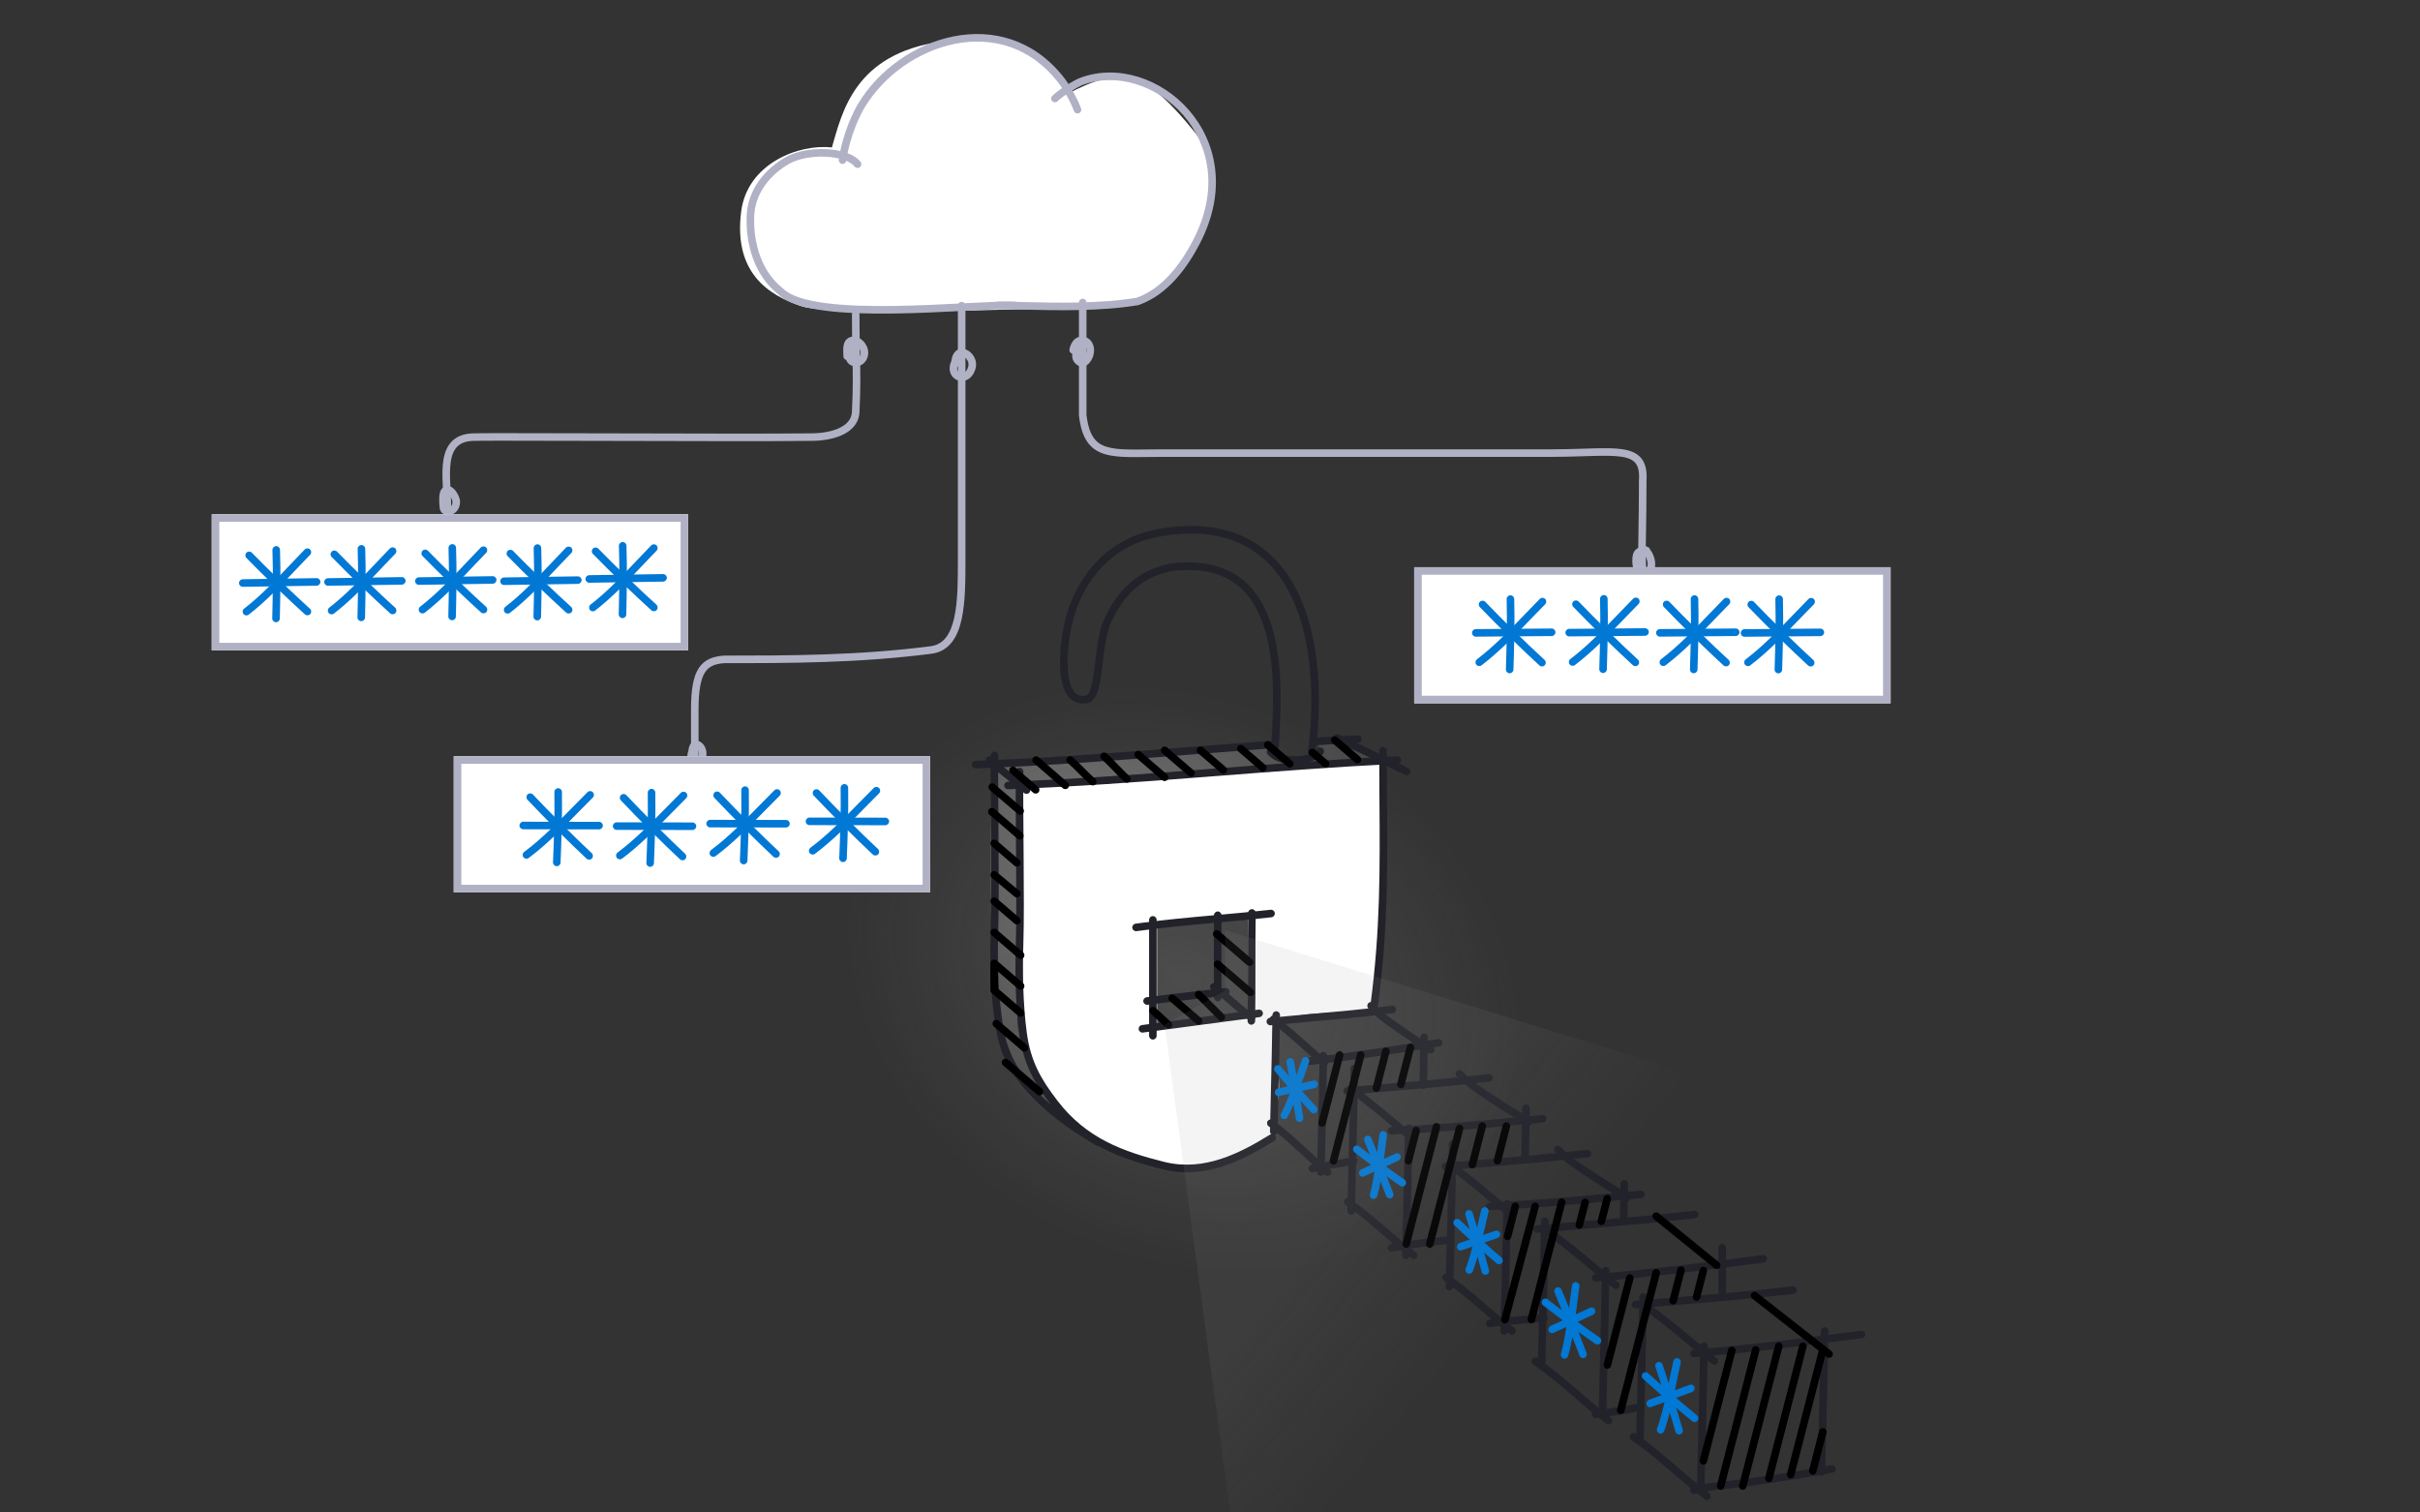 <svg fill="none" viewBox="0 0 320 200" xmlns="http://www.w3.org/2000/svg" xmlns:xlink="http://www.w3.org/1999/xlink"><rect x="0" y="0" width="320" height="200" fill="#333333" stroke="none"/><radialGradient id="a" cx="0" cy="0" gradientTransform="matrix(-16.395 33.273 -41.581 -20.489 156.413 129.481)" gradientUnits="userSpaceOnUse" r="1"><stop offset="0" stop-color="#b2b2b2"/><stop offset="1" stop-color="#b2b2b2" stop-opacity="0"/></radialGradient><linearGradient id="b"><stop offset="0" stop-color="#939292"/><stop offset="1" stop-color="#939292" stop-opacity="0"/></linearGradient><radialGradient id="c" cx="0" cy="0" gradientTransform="matrix(21.758 55.468 -54.226 21.271 144.32 110.106)" gradientUnits="userSpaceOnUse" r="1" xlink:href="#b"/><linearGradient id="d" gradientUnits="userSpaceOnUse" x1="180.5" x2="198.5" xlink:href="#b" y1="157.5" y2="172.5"/><clipPath id="e"><path d="m0 0h320v200h-320z"/></clipPath><g clip-path="url(#e)"><path d="m217.39 153.387c-10.734 27.38-46.736 38.873-80.413 25.67-33.676-13.203-52.275-46.102-41.541-73.482 10.734-27.379 46.736-38.872 80.413-25.669s52.276 46.102 41.541 73.481z" fill="url(#a)" fill-opacity=".2"/><path clip-rule="evenodd" d="m182.626 100.299c0 10.011 0 28.201-1.126 33.201-.079.351-1.688.374-3.728.404-3.627.053-8.614.125-8.772 2.096v4c0 .497.029 1.099.059 1.728.094 2.002.202 4.272-.559 4.272l.5 3.5c-1.328 1.328-5.864 4.735-10.277 4.735-5.516 0-14.71-2.145-19.92-9.5-4.167-5.884-4.392-11.032-3.983-12.871v-27.887zm-29.626 22.201v13.5l12-2v-13z" fill="#fff" fill-rule="evenodd"/><path d="m182.626 100.299-4.903-2.758-3.677.306.612 1.532c-.306 0-1.409.184-3.371.919-1.961.736-2.655-.306-2.758-.919v-.919l-37.387 2.451c-.306 9.705-.429 30.891 1.533 38 2.451 8.887 14.709 12.871 11.645 11.033-3.065-1.839-3.678-3.678-6.742-7.355-2.452-2.942-3.065-6.334-3.065-7.662v-31.258z" fill="url(#c)" fill-opacity=".6"/><path d="m161.175 131.251v-9.5l4.29-.613v10.113 2.749l-.919.316-11.952 1.532v-3.678z" fill="url(#c)" fill-opacity=".6"/><g clip-rule="evenodd" fill-rule="evenodd"><path d="m171.046 77.262c3.24 5.703 3.964 13.901 2.885 22.376-.035.274-.285.468-.559.433s-.468-.285-.433-.559c1.067-8.38.323-16.324-2.763-21.756-1.537-2.705-3.65-4.781-6.411-5.995-2.764-1.215-6.218-1.586-10.465-.807-7.436 1.363-10.342 7.263-11.319 10.684-.488 1.709-.933 4.519-.79 6.822.072 1.159.289 2.123.671 2.755.187.309.403.522.646.65.24.126.541.188.93.14.021-.003.041-.004.062-.004.187 0 .429-.131.676-.818.235-.652.386-1.584.527-2.683.039-.31.078-.632.118-.961.097-.816.201-1.676.337-2.502.191-1.161.455-2.308.888-3.245 1.331-2.884 3.003-4.607 4.632-5.66 1.623-1.049 3.175-1.413 4.224-1.621.013-.003.026-.005.04-.006 4.003-.471 6.974.318 9.142 1.968 2.158 1.643 3.454 4.089 4.219 6.805 1.432 5.093 1.041 11.328.776 15.56-.017.264-.033.52-.048.768-.017.276-.254.486-.529.469-.276-.017-.486-.254-.469-.53.015-.239.03-.485.046-.737.266-4.263.645-10.339-.739-15.26-.73-2.595-1.937-4.815-3.862-6.28-1.912-1.455-4.599-2.216-8.4-1.773-1.006.201-2.402.536-3.858 1.477-1.46.944-3.009 2.516-4.266 5.239-.375.813-.622 1.853-.809 2.989-.133.803-.232 1.628-.329 2.435-.04.335-.08.666-.121.992-.14 1.088-.301 2.125-.578 2.895-.261.726-.72 1.461-1.584 1.479-.555.064-1.055-.021-1.49-.25-.44-.231-.779-.591-1.037-1.018-.507-.839-.738-1.998-.813-3.211-.152-2.441.314-5.367.826-7.159 1.023-3.579 4.117-9.929 12.1-11.393 4.398-.806 8.063-.437 11.048.875 2.988 1.314 5.252 3.554 6.879 6.417z" fill="#22222a"/><path d="m134.83 101.526c.277.005.497.232.493.508-.037 2.312-.009 5.871.02 9.604.004.571.008 1.147.013 1.723.032 4.329.053 8.673-.034 11.359-.122 3.812-.053 8.102.456 11.868.491 3.635 1.776 6.016 4.038 8.956 3.834 4.983 8.642 6.723 14.128 8.094 5.294 1.324 10.033-1.165 14.02-3.618.235-.145.543-.072.688.164.144.235.071.543-.164.687-3.981 2.45-9.049 5.172-14.787 3.737-5.546-1.386-10.632-3.196-14.678-8.454-2.328-3.026-3.714-5.569-4.236-9.432-.52-3.843-.587-8.195-.464-12.034.085-2.662.065-6.983.033-11.319-.005-.576-.009-1.151-.013-1.723-.029-3.73-.057-7.303-.02-9.628.004-.276.231-.496.507-.492z" fill="#22222a"/><path d="m131.512 99.381c.276.004.497.232.492.508-.036 2.312-.008 5.871.02 9.603.005.572.009 1.148.013 1.724.032 4.329.053 8.673-.033 11.359-.122 3.811-.053 8.102.456 11.868l-.496.067.496-.067.007.058-.495.067.495-.067c.252 1.863.562 4.141 2.256 6.822 1.7 2.689 4.821 5.824 10.771 9.304.239.139.319.446.18.684-.14.238-.446.319-.684.179-6.04-3.532-9.301-6.767-11.112-9.633-1.814-2.869-2.146-5.327-2.401-7.214l-.001-.008-.007-.058c-.52-3.843-.588-8.195-.464-12.035.085-2.661.064-6.983.032-11.319-.004-.575-.008-1.15-.013-1.722-.028-3.73-.056-7.303-.02-9.628.005-.276.232-.496.508-.492z" fill="#22222a"/><path d="m130.459 100.169c.18-.21.495-.234.705-.055 1.53 1.311 2.195 1.837 3.294 2.706.437.345.942.744 1.596 1.267.216.173.251.488.078.703-.172.216-.487.251-.702.078-.646-.516-1.148-.913-1.583-1.257-1.107-.874-1.788-1.413-3.334-2.737-.209-.18-.234-.496-.054-.705z" fill="#22222a"/><path d="m176.352 97.374c.115-.251.412-.361.663-.246 3.095 1.421 6.169 2.931 9.209 4.451.247.124.347.424.223.671-.123.247-.424.347-.671.224-3.036-1.519-6.099-3.023-9.178-4.437-.251-.115-.361-.412-.246-.663z" fill="#22222a"/><path d="m185.274 100.469c.013.276-.199.511-.475.524-8.413.421-16.156 1.02-23.804 1.612-.703.054-1.404.109-2.106.163-8.335.643-16.617 1.256-25.58 1.597-.276.01-.508-.205-.518-.481-.011-.276.204-.508.48-.519 8.942-.339 17.207-.951 25.542-1.594.701-.054 1.403-.109 2.106-.163 7.646-.592 15.403-1.192 23.83-1.613.276-.014.511.198.525.474z" fill="#22222a"/><path d="m180.064 97.712c.013.276-.199.51-.475.524-1.81.088-2.373.11-2.936.141-.556.03-1.113.069-2.877.19-.275.019-.514-.189-.533-.465s.189-.514.465-.533c1.772-.121 2.332-.16 2.893-.191.566-.031 1.132-.053 2.939-.141.276-.013.51.199.524.475zm-11.033.669c.02.275-.186.515-.462.536-3.358.249-6.702.512-10.038.775-9.861.777-19.65 1.548-29.512 1.915-.276.01-.508-.205-.519-.481-.01-.276.206-.508.481-.519 9.84-.365 19.6-1.134 29.454-1.911 3.341-.263 6.692-.527 10.06-.777.276-.02.515.186.536.462z" fill="#22222a"/><path d="m174.853 98.923c.233.148.302.457.154.69-.374.587-1.121.917-1.777 1.105-.686.196-1.422.278-1.942.276-1.18-.004-2.643-.08-3.667-1.242-.183-.207-.163-.523.044-.706.208-.183.524-.163.706.045.699.794 1.721.899 2.921.903.431.002 1.073-.069 1.663-.238.62-.177 1.045-.424 1.208-.68.148-.233.457-.302.69-.153z" fill="#22222a"/><path d="m152.444 121.139c.276 0 .5.224.5.5v15.323c0 .276-.224.5-.5.5-.277 0-.5-.224-.5-.5v-15.323c0-.276.223-.5.5-.5z" fill="#22222a"/><path d="m165.553 120.22c.276.005.496.232.491.508-.038 2.294-.038 4.787-.038 7.247v.003c0 2.457 0 4.881-.038 7.031-.005.276-.233.496-.509.491s-.496-.233-.491-.509c.038-2.14.038-4.556.038-7.016v-.003c0-2.457 0-4.958.039-7.26.004-.277.232-.497.508-.492z" fill="#22222a"/><path d="m168.569 120.74c.032.274-.165.522-.44.553-2.439.278-4.867.495-7.288.711-3.526.316-7.037.63-10.549 1.126-.274.039-.527-.151-.565-.425-.039-.273.151-.526.425-.565 3.522-.498 7.094-.818 10.651-1.137 2.418-.216 4.829-.432 7.213-.703.275-.031.522.166.553.44z" fill="#22222a"/><path d="m166.996 133.938c.035.274-.16.524-.434.558-2.665.335-6.633.868-9.987 1.319-2.322.311-4.349.584-5.447.723-.274.035-.525-.158-.559-.432-.035-.274.158-.525.432-.56 1.072-.136 3.09-.407 5.407-.718 3.371-.453 7.377-.991 10.03-1.324.274-.035.524.16.558.434z" fill="#22222a"/><path d="m162.593 131.082c.032.275-.165.523-.44.554-.98.112-1.797.205-2.527.287-2.571.291-4.071.461-7.887.938-.274.034-.524-.16-.558-.434s.16-.524.434-.558c3.822-.478 5.327-.648 7.9-.94.73-.082 1.546-.175 2.525-.287.274-.031.522.166.553.44z" fill="#22222a"/><path d="m161.029 120.526c.276.003.498.229.495.505-.025 2.557-.017 4.774-.009 7.102.005 1.207.009 2.443.009 3.772 0 .276-.224.5-.5.5s-.5-.224-.5-.5c0-1.321-.004-2.554-.009-3.76-.008-2.332-.016-4.561.009-7.124.003-.276.229-.497.505-.495z" fill="#22222a"/><path d="m160.068 130.249c.139-.239.445-.32.683-.181.269.156.667.471 1.096.829.361.301.77.654 1.185 1.012.09.078.181.156.272.234.508.438 1.012.869 1.448 1.219.45.361.784.6.966.688.248.12.352.419.232.668-.12.248-.42.352-.668.232-.3-.145-.719-.458-1.156-.808-.451-.362-.967-.804-1.475-1.241-.092-.08-.184-.159-.275-.238-.414-.357-.815-.703-1.169-.998-.443-.369-.775-.626-.958-.733-.239-.139-.32-.445-.181-.683z" fill="#22222a"/><path d="m182.875 98.768c.276 0 .5.224.5.5 0 2.23.016 4.371.031 6.458.069 9.143.13 17.26-1.201 27.317-.036.274-.287.467-.561.431-.274-.037-.466-.288-.43-.562 1.321-9.982 1.26-18.021 1.192-27.157-.015-2.092-.031-4.242-.031-6.487 0-.276.223-.5.5-.5z" fill="#22222a"/><path d="m131.361 135.037c.18-.209.496-.233.705-.053l3.721 3.198c.209.18.233.496.053.705-.18.21-.496.233-.705.053l-3.721-3.198c-.209-.18-.233-.495-.053-.705zm1.221 5.127c.18-.21.495-.234.705-.054l4.5 3.869c.209.18.233.495.053.705-.18.209-.496.233-.705.053l-4.5-3.868c-.21-.18-.233-.496-.053-.705z" fill="#000"/><path d="m131.082 122.975c.18-.209.495-.233.705-.053l3.5 3.009c.209.18.233.495.053.705-.18.209-.496.233-.705.053l-3.5-3.009c-.21-.18-.234-.495-.053-.705zm.17 3.949c.178-.082.386-.052.535.075l3.5 3.009c.209.18.233.495.053.705-.18.209-.496.233-.705.053l-2.674-2.298v2.248l3.326 2.859c.209.18.233.496.053.706-.18.209-.496.233-.705.053l-3.5-3.009c-.111-.095-.174-.233-.174-.379v-3.568c0-.195.113-.372.291-.454z" fill="#000"/><path d="m131.082 111.193c.18-.21.495-.233.705-.053l3 2.578c.209.18.233.496.053.706-.18.209-.496.233-.705.053l-3-2.579c-.21-.18-.234-.496-.053-.705zm-.002 4.166c.179-.21.495-.235.705-.056.441.375.938.783 1.438 1.193l.068.055c.52.427 1.043.855 1.496 1.245.209.18.233.495.053.705-.18.209-.496.233-.705.053-.443-.38-.956-.801-1.478-1.23-.024-.019-.047-.038-.07-.057-.498-.408-1.002-.821-1.451-1.203-.21-.179-.235-.495-.056-.705zm.002 3.479c.18-.21.495-.233.705-.053l3 2.578c.209.18.233.496.053.705-.18.21-.496.234-.705.054l-3-2.579c-.21-.18-.234-.496-.053-.705zm21.004 14.479c.181-.205.493-.227.701-.049.512.441.781.697 1.044.948l1.005.914c.203.184.22.496.039.701s-.494.227-.701.048c-.5-.43-.765-.682-1.025-.93l-1.025-.931c-.202-.184-.219-.497-.038-.701zm2.535-1.642c.179-.21.495-.234.704-.054l1.759 1.507.003.003c.602.515 1.203 1.03 1.739 1.49.209.18.233.495.053.705-.179.209-.495.233-.704.054-.535-.46-1.136-.975-1.739-1.491-.001-.001-.003-.002-.004-.003l-.004-.003c-.604-.518-1.211-1.037-1.754-1.504-.209-.18-.233-.495-.053-.704z" fill="#000"/><path d="m130.818 103.76c.18-.21.496-.235.705-.055 1.176 1.006 2.414 2.061 3.697 3.15.21.178.236.494.057.704-.178.211-.494.237-.704.058-1.284-1.09-2.523-2.145-3.7-3.152-.21-.18-.234-.496-.055-.705zm2.75-2.225c.18-.209.496-.233.706-.053l3 2.579c.209.18.233.495.053.705-.18.209-.496.233-.705.053l-3-2.579c-.21-.18-.234-.496-.054-.705zm-2.796 5.471c.18-.209.495-.233.705-.053l3.697 3.178c.21.18.234.496.054.705-.18.21-.496.234-.706.054l-3.697-3.179c-.21-.18-.233-.496-.053-.705zm29.736 16.168c.18-.209.496-.233.705-.053l4.34 3.73c.209.18.233.496.053.706-.18.209-.496.233-.705.053l-4.34-3.731c-.209-.18-.233-.496-.053-.705zm.113 4c.18-.209.495-.233.705-.053l4.34 3.73c.209.18.233.496.053.706-.18.209-.496.233-.705.053l-4.34-3.731c-.209-.18-.233-.496-.053-.705zm-2.475 3.972c.196-.195.512-.195.707 0l3 3c.196.196.196.512 0 .707-.195.196-.511.196-.707 0l-3-3c-.195-.195-.195-.511 0-.707z" fill="#000"/><path d="m136.622 100.17c.181-.209.497-.231.706-.05l3.864 3.352c.209.181.231.497.05.706-.181.208-.497.231-.705.05l-3.865-3.353c-.208-.181-.231-.497-.05-.705zm4.499.001c.18-.209.496-.233.705-.053.532.458 1.04.968 1.531 1.461l.002.003c.497.499.975.979 1.467 1.402.209.18.233.496.053.705s-.496.233-.705.053c-.522-.449-1.025-.953-1.512-1.443l-.012-.012c-.496-.499-.977-.982-1.476-1.411-.209-.18-.233-.495-.053-.705zm4.512-.511c.183-.197.489-.214.693-.039.479.411 1.017.982 1.529 1.526l.011.012h.001l1.487 1.487c.19.191.195.497.013.694-.183.197-.489.214-.693.039-.474-.407-1.008-.975-1.519-1.517l-.006-.006-1.503-1.502c-.19-.19-.195-.497-.013-.694z" fill="#000"/><path d="m150.121 99.449c.18-.209.496-.233.705-.053l3.5 3.008c.209.18.233.496.053.706-.18.209-.496.233-.705.053l-3.5-3.009c-.209-.18-.233-.495-.053-.705zm3.5-.559c.18-.209.496-.233.705-.053l3.5 3.008c.209.18.233.496.053.706-.18.209-.495.233-.705.053l-3.5-3.009c-.209-.18-.233-.496-.053-.705zm4.743 0c.18-.209.496-.233.705-.053l3.013 2.59c.209.18.233.495.053.705-.18.209-.496.233-.705.053l-3.013-2.59c-.209-.18-.233-.496-.053-.705z" fill="#000"/><path d="m163.691 98.674c.18-.209.496-.233.705-.053l2.909 2.5c.209.18.233.496.053.705s-.496.233-.705.053l-2.908-2.5c-.21-.18-.234-.496-.054-.705zm3.569-.5c.18-.209.496-.233.705-.053l2.908 2.5c.21.18.234.496.054.705s-.496.233-.705.053l-2.909-2.5c-.209-.18-.233-.496-.053-.705zm5.907 1c.18-.209.495-.233.705-.053l1.745 1.5c.209.18.233.496.053.705s-.496.233-.705.053l-1.745-1.5c-.21-.18-.233-.496-.053-.705z" fill="#000"/><path d="m176.121 97.537c.18-.209.496-.233.705-.053l3 2.579c.209.18.233.496.053.705-.18.21-.495.234-.705.054l-3-2.579c-.209-.18-.233-.496-.053-.705z" fill="#000"/><g fill="#22222a"><path d="m168.013 134.462c.171-.216.486-.253.702-.082 1.539 1.215 3.015 2.478 4.467 3.79.029.026.058.053.087.079.72.651 1.424 1.287 2.169 1.875.216.171.253.486.082.703-.171.216-.485.253-.702.082-.772-.609-1.498-1.266-2.212-1.911-.031-.029-.063-.058-.095-.086-1.438-1.3-2.897-2.548-4.415-3.747-.217-.172-.254-.486-.083-.703z"/><path d="m180.977 132.618c.211-.178.527-.152.705.059.921 1.09 2.147 1.937 3.394 2.798.268.185.537.371.804.559 1.162.822 2.35 1.601 3.565 2.345.235.145.309.452.165.688-.145.235-.453.309-.688.165-1.232-.755-2.438-1.546-3.619-2.381-.245-.173-.499-.348-.758-.527-1.25-.861-2.611-1.799-3.627-3.001-.178-.211-.152-.527.059-.705z"/><path d="m167.635 148.228c.163-.224.476-.272.699-.11 1.376 1.005 2.625 2.122 3.843 3.237l.465.426c1.062.974 2.109 1.935 3.226 2.829.215.172.25.487.078.702-.173.216-.487.251-.703.078-1.145-.916-2.219-1.901-3.279-2.874-.154-.142-.308-.283-.462-.424-1.217-1.112-2.43-2.197-3.758-3.166-.223-.163-.272-.475-.109-.698z"/><path d="m174.992 139.102c.276.003.497.23.493.506-.044 3.397-.13 6.98-.212 10.447-.041 1.691-.08 3.354-.114 4.954-.006.276-.234.495-.511.489-.276-.006-.495-.234-.489-.51.034-1.606.074-3.272.114-4.964.083-3.464.168-7.037.212-10.429.004-.276.231-.497.507-.493z"/><path d="m168.764 133.722c.276.004.497.231.493.507-.045 3.397-.13 6.98-.212 10.447-.041 1.69-.08 3.353-.114 4.953-.006.276-.234.495-.511.49-.276-.006-.495-.235-.489-.511.034-1.606.074-3.271.114-4.963.083-3.464.168-7.038.212-10.429.004-.277.231-.497.507-.494z"/><path d="m188.32 136.656c.276.003.497.23.493.506-.027 2.071-.07 4.21-.117 6.349-.007.276-.235.495-.511.489s-.495-.235-.489-.511c.047-2.138.09-4.273.117-6.34.004-.276.23-.497.507-.493z"/><path d="m179.49 153.402c.054.271-.121.534-.392.588-1.111.223-1.915.352-2.635.469-.096.015-.192.031-.286.046-.792.129-1.519.254-2.523.493-.268.063-.538-.103-.602-.371-.063-.269.103-.539.371-.602 1.037-.247 1.791-.377 2.594-.507.095-.016.191-.031.287-.047.719-.116 1.506-.243 2.598-.461.271-.054.534.121.588.392z"/><path d="m190.716 137.811c.043.272-.143.528-.415.572-.697.11-1.368.217-2.019.321-5.265.84-9.229 1.472-15.116 2.126-.274.031-.521-.167-.552-.441-.03-.275.167-.522.442-.553 5.862-.651 9.804-1.28 15.069-2.119.651-.104 1.322-.211 2.019-.322.273-.043.529.143.572.416z"/><path d="m184.607 133.428c.034.274-.161.523-.435.557-4.142.51-7.179.78-10.686 1.091-1.659.147-3.424.304-5.46.499-.275.027-.52-.174-.546-.449s.175-.52.45-.546c2.052-.197 3.823-.354 5.485-.502 3.497-.31 6.51-.578 10.635-1.085.274-.034.524.161.557.435z"/><path d="m191.232 153.636c.165-.222.478-.269.7-.104 1.787 1.324 3.502 2.701 5.189 4.131l.102.087c.836.71 1.656 1.405 2.524 2.048.222.165.269.478.105.7-.165.221-.478.268-.7.104-.895-.664-1.738-1.378-2.568-2.083-.037-.031-.073-.062-.11-.093-1.673-1.419-3.371-2.781-5.138-4.091-.221-.164-.268-.478-.104-.699z"/><path d="m205.665 151.628c.206-.184.522-.168.706.037 1.078 1.196 2.513 2.126 3.964 3.066.311.201.622.403.931.608 1.353.898 2.735 1.748 4.149 2.561.239.137.322.443.184.682-.137.24-.443.322-.682.185-1.431-.823-2.832-1.684-4.204-2.595-.286-.19-.582-.381-.884-.576-1.453-.94-3.025-1.957-4.2-3.261-.185-.206-.169-.522.036-.707z"/><path d="m190.795 168.651c.156-.228.468-.286.695-.13 1.597 1.093 3.046 2.31 4.462 3.525.181.155.361.31.541.465 1.234 1.063 2.454 2.113 3.755 3.089.22.166.265.479.099.7-.165.221-.479.266-.7.1-1.329-.998-2.576-2.072-3.809-3.133-.179-.154-.358-.308-.537-.462-1.414-1.214-2.828-2.4-4.376-3.459-.227-.156-.286-.467-.13-.695z"/><path d="m199.292 158.703c.276 0 .497.223.493.499-.052 3.705-.151 7.614-.247 11.396-.047 1.845-.093 3.659-.132 5.404-.006.276-.236.498-.512.495-.277-.002-.496-.227-.49-.503.04-1.752.086-3.569.133-5.415.096-3.779.195-7.677.247-11.377.004-.276.231-.499.508-.499z"/><path d="m192.097 150.769c.277 0 .498.223.494.499-.059 4.161-.17 8.55-.278 12.797-.053 2.071-.104 4.108-.148 6.069-.007.275-.236.497-.512.495-.277-.003-.496-.228-.49-.504.045-1.966.096-4.007.149-6.079.108-4.244.219-8.622.277-12.778.004-.275.231-.499.508-.499z"/><path d="m214.787 156.034c.277 0 .498.224.494.499-.023 1.628-.055 3.294-.092 4.971-.006.276-.235.497-.511.495-.277-.002-.496-.227-.49-.503.037-1.675.068-3.338.091-4.963.004-.275.232-.499.508-.499z"/><path d="m204.642 174.22c.026.275-.175.519-.45.546-.728.07-1.453.13-2.175.189-1.668.136-3.318.271-4.935.538-.273.045-.53-.139-.575-.411-.045-.273.139-.53.411-.575 1.66-.275 3.377-.415 5.064-.553.712-.058 1.419-.116 2.114-.183.275-.027.519.174.546.449z"/><path d="m217.495 157.889c.026.275-.176.518-.451.544-.815.077-1.6.151-2.362.223-6.163.584-10.8 1.023-17.67 1.364-.275.014-.51-.198-.524-.474-.013-.276.199-.511.475-.524 6.846-.341 11.462-.778 17.625-1.361.762-.072 1.547-.147 2.363-.223.275-.026.519.176.544.451z"/><path d="m210.391 152.476c.032.274-.165.522-.439.554-4.814.556-8.343.85-12.419 1.189-1.929.161-3.982.332-6.351.546-.275.024-.518-.178-.543-.453s.178-.519.453-.543c2.384-.215 4.443-.387 6.375-.548 4.067-.338 7.572-.63 12.37-1.184.275-.032.523.165.554.439z"/><path d="m217.598 172.702c.165-.222.478-.268.7-.104 1.984 1.471 3.889 3 5.762 4.589l.114.096c.929.789 1.842 1.562 2.808 2.278.222.165.268.478.104.7-.164.221-.478.268-.699.104-.994-.736-1.929-1.529-2.851-2.312-.041-.035-.082-.069-.123-.104-1.859-1.577-3.746-3.092-5.711-4.547-.222-.165-.268-.478-.104-.7z"/><path d="m215.587 189.718c.156-.228.468-.287.695-.131 1.771 1.213 3.38 2.563 4.953 3.914.201.172.401.344.6.516 1.372 1.181 2.729 2.349 4.176 3.435.22.166.265.479.099.7-.165.221-.479.265-.7.1-1.476-1.108-2.859-2.299-4.229-3.479-.199-.171-.398-.342-.597-.513-1.572-1.349-3.144-2.668-4.867-3.847-.227-.156-.286-.468-.13-.695z"/><path d="m225.323 177.503c.277 0 .498.223.494.499-.058 4.117-.168 8.459-.275 12.662-.052 2.049-.103 4.065-.147 6.005-.006.275-.235.497-.512.495-.276-.003-.495-.228-.489-.504.044-1.946.095-3.965.147-6.015.107-4.199.216-8.531.274-12.643.004-.276.232-.499.508-.499z"/><path d="m217.277 170.982c.277 0 .498.224.494.499-.058 4.117-.168 8.46-.275 12.662-.052 2.049-.103 4.065-.147 6.005-.006.276-.235.497-.512.495-.276-.002-.495-.228-.489-.503.044-1.946.095-3.965.147-6.016.107-4.199.217-8.531.275-12.642.003-.276.231-.5.507-.5z"/><path d="m241.277 175.501c.277 0 .498.223.494.499-.058 4.117-.168 8.459-.275 12.662-.052 2.049-.103 4.065-.147 6.005-.006.275-.235.497-.512.495-.276-.003-.495-.228-.489-.504.044-1.946.095-3.965.147-6.015.107-4.199.217-8.531.274-12.643.004-.276.232-.499.508-.499z"/><path d="m242.729 194.152c.049.272-.131.532-.402.582-4.071.746-8.153 1.394-12.262 1.93-.864.113-1.517.182-2.089.243-1.231.13-2.088.221-3.867.618-.27.06-.537-.11-.597-.379-.06-.27.11-.537.379-.597 1.836-.409 2.762-.508 4.021-.642.569-.06 1.205-.128 2.023-.235 4.092-.533 8.157-1.178 12.212-1.922.271-.049.532.13.582.402z"/><path d="m246.657 176.391c.035.274-.158.525-.432.56-.903.115-1.772.227-2.615.335-6.822.878-11.954 1.539-19.569 2.175-.275.023-.516-.182-.539-.457s.181-.517.456-.54c7.592-.634 12.703-1.292 19.525-2.169.843-.109 1.712-.221 2.615-.336.274-.035.524.158.559.432z"/><path d="m237.602 170.535c.032.275-.165.523-.439.554-5.349.618-9.268.944-13.796 1.321-2.144.179-4.425.369-7.059.606-.275.025-.518-.178-.543-.453s.178-.518.453-.542c2.649-.239 4.936-.43 7.082-.609 4.52-.376 8.415-.7 13.748-1.316.274-.032.522.165.554.439z"/><path d="m178.232 143.636c.165-.222.478-.269.7-.104 1.787 1.324 3.502 2.701 5.189 4.131l.102.087c.836.71 1.656 1.405 2.524 2.048.222.165.269.478.105.7-.165.221-.478.268-.7.104-.895-.664-1.738-1.378-2.568-2.083-.037-.031-.073-.062-.11-.093-1.673-1.419-3.371-2.781-5.138-4.091-.221-.164-.268-.478-.104-.699z"/><path d="m192.665 141.628c.206-.184.522-.168.706.037 1.078 1.196 2.513 2.126 3.964 3.066.311.201.622.403.931.608 1.353.898 2.735 1.748 4.149 2.561.239.137.322.443.184.682-.137.24-.443.322-.682.185-1.431-.823-2.832-1.684-4.204-2.595-.286-.19-.582-.381-.884-.576-1.453-.94-3.025-1.957-4.2-3.261-.185-.206-.169-.522.036-.707z"/><path d="m177.795 158.651c.156-.228.468-.286.695-.13 1.597 1.093 3.046 2.31 4.462 3.525.181.155.361.31.541.465 1.234 1.063 2.454 2.113 3.755 3.089.22.166.265.479.099.7-.165.221-.479.266-.7.1-1.329-.998-2.576-2.072-3.809-3.133-.179-.154-.358-.308-.537-.462-1.414-1.214-2.828-2.4-4.376-3.459-.227-.156-.286-.467-.13-.695z"/><path d="m186.292 148.703c.276 0 .497.223.493.499-.052 3.705-.151 7.614-.247 11.396-.047 1.845-.093 3.659-.132 5.404-.006.276-.236.498-.512.495-.277-.002-.496-.227-.49-.503.04-1.752.086-3.569.133-5.415.096-3.779.195-7.677.247-11.377.004-.276.231-.499.508-.499z"/><path d="m179.097 140.769c.277 0 .498.223.494.499-.059 4.161-.17 8.55-.278 12.797-.053 2.071-.104 4.108-.148 6.069-.007.275-.236.497-.512.495-.277-.003-.496-.228-.49-.504.045-1.966.096-4.007.149-6.079.108-4.244.219-8.622.277-12.778.004-.275.231-.499.508-.499z"/><path d="m201.787 146.034c.277 0 .498.224.494.499-.004.279-.008.583-.013.905-.024 1.742-.055 4.007-.09 5.566-.006.276-.235.497-.512.495-.276-.002-.495-.227-.489-.503.035-1.555.066-3.814.09-5.557.004-.322.008-.626.012-.906.004-.275.232-.499.508-.499z"/><path d="m191.998 163.955c.025.275-.178.518-.453.543-2.786.253-3.725.403-5.797.732-.483.077-1.027.164-1.671.264-.273.042-.529-.144-.571-.417-.043-.273.144-.529.417-.571.639-.099 1.181-.186 1.663-.262 2.081-.332 3.048-.485 5.869-.742.275-.025.518.178.543.453z"/><path d="m204.495 147.889c.026.275-.176.518-.451.544-.815.077-1.6.151-2.362.223-6.163.584-10.8 1.023-17.67 1.364-.275.014-.51-.198-.524-.474-.013-.276.199-.511.475-.524 6.846-.341 11.462-.778 17.625-1.361.762-.072 1.547-.147 2.363-.223.275-.026.519.176.544.451z"/><path d="m197.391 142.476c.032.274-.165.522-.439.554-4.814.556-8.343.85-12.419 1.189-1.929.161-3.982.332-6.351.546-.275.024-.518-.178-.543-.453s.178-.519.453-.543c2.384-.215 4.443-.387 6.375-.548 4.067-.338 7.572-.63 12.37-1.184.275-.032.523.165.554.439z"/><path d="m204.598 162.702c.165-.222.478-.268.7-.104 1.984 1.471 3.889 3 5.762 4.589l.114.096c.929.789 1.842 1.562 2.808 2.278.222.165.268.478.104.7-.164.221-.478.268-.699.104-.994-.736-1.929-1.529-2.851-2.312-.041-.035-.082-.069-.123-.104-1.859-1.577-3.746-3.092-5.711-4.547-.222-.165-.268-.478-.104-.7z"/><path d="m202.587 179.718c.156-.228.468-.287.695-.131 1.771 1.213 3.38 2.563 4.953 3.914.201.172.401.344.6.516 1.372 1.181 2.729 2.349 4.176 3.435.22.166.265.479.099.7-.165.221-.479.265-.7.1-1.476-1.108-2.859-2.299-4.229-3.479-.199-.171-.398-.342-.597-.513-1.572-1.349-3.144-2.668-4.867-3.847-.227-.156-.286-.468-.13-.695z"/><path d="m212.323 167.503c.277 0 .498.223.494.499-.058 4.117-.168 8.459-.275 12.662-.052 2.049-.103 4.065-.147 6.005-.006.275-.235.497-.512.495-.276-.003-.495-.228-.489-.504.044-1.946.095-3.965.147-6.015.107-4.199.216-8.531.274-12.643.004-.276.232-.499.508-.499z"/><path d="m204.277 160.982c.277 0 .498.224.494.499-.058 4.117-.168 8.46-.275 12.662-.052 2.049-.103 4.065-.147 6.005-.006.276-.235.497-.512.495-.276-.002-.495-.228-.489-.503.044-1.946.095-3.965.147-6.016.107-4.199.217-8.531.275-12.642.003-.276.231-.5.507-.5z"/><path d="m227.731 164.501c.276 0 .497.223.493.499-.01.742-.003 1.702.003 2.692.001.087.002.174.002.261.008 1.077.013 2.168-.005 3.014-.006.275-.235.497-.511.495-.277-.002-.496-.227-.49-.503.018-.828.012-1.905.005-2.985-.001-.088-.002-.176-.002-.264-.007-.986-.014-1.957-.003-2.71.004-.276.231-.499.508-.499z"/><path d="m217.485 185.879c.067.268-.096.539-.364.606-1.563.391-2.243.484-4.056.732-.544.075-1.191.163-1.994.278-.274.039-.527-.151-.566-.424-.039-.274.151-.527.424-.566.824-.118 1.48-.207 2.027-.282 1.792-.246 2.415-.331 3.923-.708.268-.067.539.096.606.364z"/><path d="m233.657 166.391c.035.274-.158.525-.432.56-.903.115-1.772.227-2.615.335-6.822.878-11.954 1.539-19.569 2.175-.275.023-.516-.182-.539-.457s.181-.517.456-.54c7.592-.634 12.703-1.292 19.525-2.169.843-.109 1.712-.221 2.615-.336.274-.035.524.158.559.432z"/><path d="m224.602 160.535c.032.275-.165.523-.439.554-5.349.618-9.268.944-13.796 1.321-2.144.179-4.425.369-7.059.606-.275.025-.518-.178-.543-.453s.178-.518.453-.542c2.649-.239 4.936-.43 7.082-.609 4.52-.376 8.415-.7 13.748-1.316.274-.032.522.165.554.439z"/></g><path d="m218.612 160.497c.174-.214.489-.247.703-.072l8 6.499c.215.175.247.489.073.704-.174.214-.489.247-.703.073l-8-6.5c-.215-.174-.247-.489-.073-.704zm12.995 10.507c.17-.217.484-.255.702-.085l9.864 7.742c.218.17.255.484.085.702-.17.217-.485.255-.702.084l-9.865-7.741c-.217-.171-.255-.485-.084-.702z" fill="#000"/><path d="m186.624 138.016c.267.069.428.341.359.609l-1.26 4.891c-.069.268-.342.429-.609.36-.268-.069-.428-.342-.36-.609l1.261-4.892c.069-.267.342-.428.609-.359zm-3.239.5c.268.069.428.341.36.609l-1.261 4.891c-.069.268-.342.429-.609.36s-.428-.342-.359-.609l1.26-4.892c.069-.267.342-.428.609-.359zm-3.322.5c.268.069.429.341.36.609l-3.608 14c-.069.267-.342.428-.609.359s-.428-.341-.359-.609l3.607-14c.069-.267.342-.428.609-.359zm-2.794 0c.268.069.429.341.36.609l-2.319 9c-.069.267-.342.428-.609.359-.268-.069-.429-.341-.36-.609l2.32-9c.068-.267.341-.428.608-.359z" fill="#000"/><path d="m190.066 148.516c.267.069.428.341.359.609l-3.994 15.5c-.069.267-.341.428-.609.359-.267-.069-.428-.341-.359-.609l3.994-15.5c.069-.267.342-.428.609-.359zm-2.682.5c.267.069.428.341.359.609l-1.03 4c-.069.267-.342.428-.609.359-.268-.069-.429-.341-.36-.609l1.031-4c.069-.267.342-.428.609-.359z" fill="#000"/><path d="m199.317 148.421c.268.069.429.341.36.609l-1.184 4.595c-.069.267-.342.428-.609.359-.268-.069-.429-.341-.36-.609l1.184-4.595c.069-.267.342-.428.609-.359zm-3.193 0c.268.069.429.341.36.609l-1.313 5.095c-.069.267-.342.428-.609.359-.268-.069-.429-.341-.36-.609l1.313-5.095c.069-.267.342-.428.609-.359zm-3 .302c.268.068.429.341.36.609l-3.941 15.293c-.069.267-.342.428-.609.359-.268-.069-.429-.341-.36-.609l3.941-15.293c.069-.267.342-.428.609-.359z" fill="#000"/><path d="m206.625 158.483c.267.069.428.341.359.609l-4.003 15.533c-.069.267-.341.428-.609.359-.267-.069-.428-.341-.359-.609l4.003-15.533c.069-.267.341-.428.609-.359zm-3.496.534c.267.071.425.345.354.612l-4 15c-.071.267-.345.425-.612.354s-.425-.345-.354-.612l4-15c.071-.267.345-.425.612-.354zm-2.631-.001c.268.069.429.341.36.609l-1.031 4c-.069.267-.342.428-.609.359s-.428-.341-.359-.609l1.03-4c.069-.267.342-.428.609-.359z" fill="#000"/><path d="m212.652 158.016c.267.069.428.341.359.609l-.773 3c-.069.267-.341.428-.609.359-.267-.069-.428-.341-.359-.609l.773-3c.069-.267.342-.428.609-.359zm-2.923.5c.268.069.429.341.36.609l-.773 3c-.069.267-.342.428-.609.359-.268-.069-.429-.341-.36-.609l.773-3c.069-.267.342-.428.609-.359z" fill="#000"/><path d="m222.407 167.478c.267.069.428.341.359.609l-1.041 4.038c-.069.267-.341.428-.609.359-.267-.069-.428-.341-.359-.609l1.041-4.038c.068-.267.341-.428.609-.359zm-3.283.346c.268.069.429.341.36.609l-4.688 18.192c-.069.267-.342.428-.609.359-.268-.069-.429-.341-.36-.609l4.688-18.192c.069-.267.342-.428.609-.359zm-3.487.692c.267.069.428.341.359.609l-2.963 11.5c-.069.267-.342.428-.609.359s-.428-.341-.359-.609l2.963-11.5c.069-.267.342-.428.609-.359z" fill="#000"/><path d="m225.364 167.516c.267.069.428.341.359.609l-.902 3.5c-.069.267-.341.428-.609.359-.267-.069-.428-.341-.359-.609l.902-3.5c.069-.267.341-.428.609-.359zm3.761 10.577c.267.068.428.341.359.609l-3.761 14.594c-.069.268-.341.429-.609.36-.267-.069-.428-.342-.359-.609l3.761-14.595c.069-.267.341-.428.609-.359z" fill="#000"/><path d="m238.531 177.516c.267.069.428.341.359.609l-4.509 17.5c-.069.267-.342.428-.609.359-.268-.069-.429-.341-.36-.609l4.51-17.5c.069-.267.342-.428.609-.359zm-3.193 0c.267.069.428.341.359.609l-4.767 18.5c-.069.267-.342.428-.609.359s-.428-.341-.359-.609l4.767-18.5c.069-.267.342-.428.609-.359zm-3.052.5c.268.069.428.341.36.609l-4.639 18c-.069.267-.342.428-.609.359s-.428-.341-.359-.609l4.638-18c.069-.267.342-.428.609-.359z" fill="#000"/><path d="m241.158 178.016c.267.069.428.341.359.609l-4.252 16.5c-.069.267-.342.428-.609.359s-.428-.341-.359-.609l4.252-16.5c.069-.267.341-.428.609-.359zm0 10.841c.267.069.428.342.359.609l-1.329 5.159c-.069.267-.342.428-.609.359-.268-.069-.429-.341-.36-.609l1.33-5.158c.069-.268.341-.429.609-.36z" fill="#000"/><path d="m219.214 180.109c.262-.087.546.054.633.316.952 2.859 1.811 5.733 2.664 8.615.078.265-.073.543-.338.622-.264.078-.543-.073-.621-.338-.853-2.882-1.708-5.742-2.654-8.583-.087-.262.054-.545.316-.632z" fill="#0278d5"/><path d="m223.742 184.069-5.386 1.983c-.26.095-.537-.041-.621-.304s.059-.554.318-.649l5.386-1.983c.259-.095.537.041.621.304.083.263-.059.554-.318.649z" fill="#0278d5"/><path d="m217.223 181.607c.186-.204.502-.218.706-.031 1.885 1.727 4.729 4.173 6.458 5.571.215.173.248.488.074.703-.173.214-.488.248-.703.074-1.745-1.411-4.605-3.87-6.505-5.611-.203-.186-.217-.503-.03-.706z" fill="#0278d5"/><path d="m221.86 179.599c.269.059.44.326.381.595-.154.703-.304 1.429-.455 2.163-.487 2.362-.992 4.813-1.732 6.883-.093.26-.379.395-.639.302-.26-.092-.395-.379-.302-.639.714-1.997 1.198-4.348 1.682-6.694.154-.747.308-1.494.469-2.229.059-.27.326-.44.596-.381z" fill="#0278d5"/><path d="m205.824 170.257c.255-.107.548.012.655.267 1.169 2.777 2.246 5.576 3.318 8.385.098.258-.031.547-.289.645-.258.099-.547-.031-.645-.289-1.072-2.808-2.144-5.593-3.306-8.353-.107-.255.013-.548.267-.655z" fill="#0278d5"/><path d="m210.643 173.858-5.218 2.39c-.251.115-.539.001-.642-.255-.104-.256.016-.557.267-.672l5.218-2.39c.251-.115.538-.001.642.255s-.016.557-.267.672z" fill="#0278d5"/><path d="m203.954 171.903c.17-.217.484-.255.702-.085 2.012 1.578 5.035 3.798 6.866 5.059.228.156.285.468.128.695-.156.227-.467.285-.695.128-1.848-1.273-4.889-3.505-6.916-5.095-.218-.17-.256-.484-.085-.702z" fill="#0278d5"/><path d="m208.424 169.545c.274.038.464.291.426.564-.1.713-.193 1.448-.287 2.192-.304 2.392-.619 4.875-1.198 6.995-.073.267-.348.424-.614.351-.267-.073-.424-.348-.351-.614.559-2.046.861-4.427 1.163-6.803.096-.757.192-1.514.297-2.259.038-.274.291-.464.564-.426z" fill="#0278d5"/><path d="m194.108 160.04c.264-.081.544.067.625.33.776 2.515 1.471 5.041 2.159 7.573.073.267-.084.541-.351.614-.266.072-.541-.085-.614-.351-.688-2.533-1.379-5.044-2.149-7.541-.082-.264.066-.543.33-.625z" fill="#0278d5"/><path d="m198.022 163.706-4.739 1.626c-.261.09-.536-.052-.614-.317-.077-.265.071-.553.333-.642l4.739-1.626c.261-.09.536.052.614.317.077.265-.071.553-.333.642z" fill="#0278d5"/><path d="m192.314 161.326c.191-.2.507-.207.706-.016 1.611 1.544 4.046 3.732 5.526 4.985.211.178.237.494.059.705-.178.21-.494.237-.705.058-1.496-1.266-3.946-3.468-5.571-5.026-.2-.191-.207-.507-.015-.706z" fill="#0278d5"/><path d="m196.462 159.645c.268.065.433.336.368.604-.148.608-.292 1.238-.438 1.875-.471 2.053-.96 4.189-1.648 5.985-.099.258-.388.387-.646.289-.258-.099-.387-.388-.288-.646.66-1.725 1.127-3.761 1.594-5.798.149-.65.298-1.301.454-1.941.065-.268.335-.433.604-.368z" fill="#0278d5"/><path d="m180.672 150.207c.254-.108.548.011.655.266 1.024 2.424 1.968 4.868 2.906 7.319.099.258-.03.547-.288.645-.258.099-.547-.03-.646-.288-.938-2.45-1.876-4.88-2.893-7.287-.107-.255.012-.548.266-.655z" fill="#0278d5"/><path d="m184.931 153.463-4.553 2.092c-.251.115-.539.001-.643-.255-.103-.256.016-.557.267-.672l4.553-2.092c.251-.115.538-.001.642.255.104.255-.015.556-.266.672z" fill="#0278d5"/><path d="m179.015 151.665c.17-.217.485-.256.702-.086 1.757 1.375 4.398 3.309 5.997 4.407.227.156.285.468.129.695-.156.228-.468.286-.695.129-1.616-1.11-4.274-3.056-6.047-4.443-.217-.17-.256-.484-.086-.702z" fill="#0278d5"/><path d="m182.975 149.578c.273.038.464.291.426.564-.086.62-.167 1.261-.248 1.91-.263 2.089-.536 4.263-1.041 6.12-.072.266-.347.424-.614.351-.266-.072-.423-.347-.351-.613.484-1.782.745-3.855 1.006-5.929.084-.662.167-1.324.258-1.976.038-.274.29-.465.564-.427z" fill="#0278d5"/><path d="m170.511 139.916c.272-.051.533.128.584.399.469 2.488.858 4.977 1.24 7.472.042.273-.145.528-.418.57s-.528-.146-.57-.419c-.383-2.494-.77-4.969-1.235-7.438-.051-.271.128-.533.399-.584z" fill="#0278d5"/><path d="m173.858 143.882-4.705 1.039c-.27.059-.527-.113-.574-.385s.133-.541.403-.6l4.705-1.039c.27-.059.527.113.574.385s-.133.541-.403.6z" fill="#0278d5"/><path d="m168.648 140.954c.212-.177.528-.148.704.064 1.371 1.65 3.459 4.006 4.738 5.363.189.201.18.518-.021.707s-.518.18-.707-.021c-1.293-1.373-3.395-3.744-4.779-5.409-.176-.213-.147-.528.065-.704z" fill="#0278d5"/><path d="m172.813 139.795c.26.096.393.383.298.642-.207.565-.413 1.15-.622 1.743-.673 1.911-1.374 3.9-2.227 5.544-.127.245-.429.34-.674.213s-.341-.429-.213-.674c.817-1.575 1.484-3.468 2.152-5.364.213-.605.426-1.211.645-1.806.095-.259.382-.393.641-.298z" fill="#0278d5"/></g><path d="m331.5 233-163 10.5-14.5-108 8-4.5v-8l162 50z" fill="url(#d)" fill-opacity=".1"/><path d="m98 28c.8-6.4 7.667-9 12-8.5 1.334-4.5 2.9-12.4 14.5-14 14.5-2 16.5 7 16.5 7 7.5-4 10.5-3 17 5 6.5 8-2.5 23-10 23-2 0-37.5 1.5-42 0s-9-4.5-8-12.5z" fill="#fff"/><path clip-rule="evenodd" d="m127.163 39.914c.276 0 .5.224.5.5v33.116.398c.001 2.712.002 5.575-.482 7.852-.254 1.199-.652 2.282-1.291 3.11-.65.843-1.538 1.403-2.713 1.555-9.671 1.246-18.951 1.246-27.427 1.246-1.251.102-2.021.432-2.528 1.221-.546.851-.849 2.325-.849 4.902v7.037c0 .276-.224.5-.5.5-.276 0-.5-.224-.5-.5v-7.037c0-2.595.292-4.329 1.007-5.443.752-1.172 1.905-1.568 3.31-1.679.013-.001.026-.002.039-.002 8.488 0 17.714-.001 27.319-1.238.898-.116 1.552-.529 2.05-1.174.509-.66.865-1.58 1.104-2.707.462-2.171.461-4.937.46-7.694 0-.116 0-.232 0-.348v-33.116c0-.276.224-.5.5-.5z" fill="#b0b1c4" fill-rule="evenodd"/><path clip-rule="evenodd" d="m113.15 41.087c.276 0 .5.224.5.5 0 2.35.036 4.011.068 5.453.053 2.382.092 4.166-.069 7.473-.069 1.407-.962 2.363-2.148 2.947-1.174.578-2.691.828-4.197.84-6.757.057-12.347.039-18.297.02-3.115-.01-6.329-.02-9.861-.02-1.967 0-4.28-.006-6.554-.012-4.431-.012-8.717-.024-10.016.012-1.188.033-1.875.422-2.3.972-.446.577-.664 1.407-.741 2.43-.074.981-.015 2.067.045 3.165.002.041.004.083.007.124.061 1.119.118 2.258 0 3.219-.034.274-.283.469-.557.435-.274-.034-.469-.283-.435-.557.105-.857.056-1.903-.006-3.043-.003-.05-.005-.099-.008-.149-.059-1.076-.121-2.221-.043-3.269.082-1.092.322-2.158.947-2.966.645-.836 1.642-1.321 3.064-1.36 1.314-.036 5.637-.025 10.084-.013 2.267.006 4.565.012 6.514.012 3.539 0 6.756.01 9.871.02 5.947.019 11.527.036 18.279-.02 1.422-.012 2.773-.25 3.763-.738.978-.482 1.546-1.169 1.591-2.099.16-3.277.122-5.01.069-7.362-.032-1.441-.069-3.113-.069-5.515 0-.276.224-.5.5-.5z" fill="#b0b1c4" fill-rule="evenodd"/><path clip-rule="evenodd" d="m143.168 39.5c.276 0 .5.224.5.5v14.873c.164 1.375.472 2.307.903 2.948.422.63.987 1.017 1.747 1.257.778.246 1.752.336 2.974.359.711.013 1.478.004 2.32-.006.614-.007 1.268-.015 1.969-.015h51.446c1.599 0 3.036-.046 4.324-.087.414-.013.812-.026 1.195-.036 1.562-.043 2.896-.051 3.96.106 1.064.157 1.955.49 2.535 1.214.577.718.764 1.715.678 3.001 0 3.083-.037 5.202-.065 6.825-.04 2.318-.063 3.626.063 5.285.021.275-.185.515-.46.536-.276.021-.516-.185-.537-.461-.129-1.701-.106-3.071-.065-5.446.028-1.633.064-3.741.064-6.758 0-.011 0-.023.001-.034.082-1.19-.109-1.889-.458-2.323-.348-.433-.935-.708-1.902-.85-.965-.142-2.214-.139-3.787-.096-.376.01-.769.023-1.179.036-1.291.041-2.751.088-4.367.088h-51.446c-.671 0-1.316.008-1.93.015-.86.01-1.658.02-2.378.006-1.241-.023-2.335-.114-3.257-.406-.94-.298-1.708-.807-2.276-1.653-.557-.831-.897-1.948-1.069-3.418-.002-.019-.003-.039-.003-.058v-14.902c0-.276.224-.5.5-.5z" fill="#b0b1c4" fill-rule="evenodd"/><path clip-rule="evenodd" d="m113.831 44.828c.432.308.772.796.905 1.278.149.542.061 1.117-.215 1.562-.281.453-.771.787-1.393.772-.433-.01-.789-.17-1.031-.474-.092-.116-.159-.242-.208-.372-.21-.059-.364-.252-.364-.481 0-.09-.004-.19-.01-.31-.003-.053-.005-.111-.008-.173-.008-.19-.013-.409.002-.627.028-.398.134-.982.641-1.293.608-.373 1.24-.195 1.681.119zm-.922.673c-.001.009-.002.018-.003.028-.013.088-.028.178-.042.27-.062.387-.127.798-.098 1.153.018.213.067.332.114.391.029.037.087.092.271.097.217.005.397-.102.52-.3.127-.206.177-.492.101-.77-.071-.256-.272-.552-.521-.728-.128-.091-.241-.135-.342-.142z" fill="#b0b1c4" fill-rule="evenodd"/><path clip-rule="evenodd" d="m127.762 46.229c.819.327 1.547 1.371 1.234 2.512-.19.689-.561 1.181-1.039 1.44-.477.258-1.015.26-1.462.049-.449-.212-.793-.631-.895-1.18-.077-.416-.011-.875.209-1.349.06-.544.24-.98.556-1.265.424-.382.963-.382 1.397-.209zm-1.18 2.323c-.019.124-.015.23.001.317.043.229.177.382.338.458.163.077.366.081.559-.024.191-.103.418-.341.551-.826.16-.582-.225-1.153-.64-1.319-.181-.073-.289-.038-.357.023-.029.027-.066.071-.101.139.069.151.061.334-.037.482-.04.06-.076.119-.107.176-.003.053-.004.11-.004.17 0 .165-.08.312-.203.403z" fill="#b0b1c4" fill-rule="evenodd"/><path clip-rule="evenodd" d="m93.254 98.852c.154.347.222.773.123 1.216-.117.522-.351.935-.701 1.168-.365.245-.799.25-1.153.045-.616-.358-.803-1.17-.495-2.015.038-.416.15-.767.37-1.01.149-.165.341-.273.56-.303.212-.029.41.02.574.101.32.157.572.461.722.798zm-1.238.637c.017-.037.037-.076.058-.116.067-.125.075-.266.034-.392.003-.006.005-.011.008-.015.063.041.155.136.225.293.076.171.108.379.06.592-.083.371-.217.512-.281.555-.048.032-.071.025-.094.011-.033-.019-.172-.161-.144-.469.082-.089.132-.208.132-.338 0-.042.001-.083.002-.121z" fill="#b0b1c4" fill-rule="evenodd"/><path clip-rule="evenodd" d="m143.465 44.547c.873.244 1.413 1.214 1.133 2.374-.103.428-.359.954-.755 1.271-.207.166-.483.298-.809.281-.329-.017-.621-.182-.867-.436-.363-.375-.419-.855-.381-1.265-.256-.063-.421-.315-.373-.577.116-.619.381-1.097.765-1.392.389-.298.859-.375 1.287-.255zm-.291.958c-.004.04-.012.081-.026.121-.027.075-.055.15-.084.228-.098.264-.201.54-.255.823-.072.373-.02.566.077.666.122.127.191.132.201.133.013.001.055-.001.131-.062.169-.136.337-.434.408-.726.181-.751-.183-1.107-.43-1.176-.007-.002-.015-.004-.022-.005z" fill="#b0b1c4" fill-rule="evenodd"/><path clip-rule="evenodd" d="m60.656 65.61c.093.22.172.474.177.696.009.443-.111.883-.377 1.224-.273.351-.685.575-1.184.575-.38 0-.734-.122-.953-.438-.159-.229-.196-.493-.192-.72-.019-.053-.03-.111-.03-.171 0-.078-.004-.168-.009-.279-.002-.051-.005-.107-.007-.169-.007-.181-.011-.392 0-.603.011-.208.04-.438.109-.652.069-.213.191-.451.419-.62.329-.244.696-.235.997-.097.269.124.486.346.646.555.166.217.304.465.402.697zm-1.173-.057c-.002.041-.008.082-.02.122-.029.099-.064.206-.098.31l-.004.012c-.034.103-.067.205-.099.309-.067.22-.116.417-.131.579-.011.123.001.182.007.203.019.007.059.015.133.015.177 0 .303-.071.395-.189.1-.128.171-.332.166-.588-.001-.034-.023-.15-.098-.326-.065-.152-.153-.312-.253-.449zm-.358 1.529c0-0.0.003.001.007.005-.006-.003-.008-.004-.007-.005z" fill="#b0b1c4" fill-rule="evenodd"/><path clip-rule="evenodd" d="m218.584 75.608c-.18.255-.442.439-.774.528-.316.085-.622.091-.903.001-.283-.09-.502-.266-.662-.478-.306-.406-.404-.955-.404-1.432 0-.56.047-1.108.394-1.483.108-.117.233-.204.37-.27.012-.013.023-.026.035-.039.226-.239.529-.337.84-.264.1.023.193.062.278.111.198.026.361.17.415.36.14.167.263.366.363.574.224.461.376 1.047.327 1.585-.025.273-.104.559-.279.805zm-1.313-2.295c.042-.007.089-.013.143-.018.074.09.152.212.222.358.168.347.26.749.231 1.059-.013.15-.053.253-.099.319-.041.058-.103.109-.217.14-.172.046-.278.034-.34.014-.059-.019-.114-.056-.167-.127-.12-.159-.203-.454-.203-.831 0-.136.004-.249.011-.344.174-.045.318-.183.362-.371.019-.081.039-.147.057-.2z" fill="#b0b1c4" fill-rule="evenodd"/><path d="m187 75h63v18h-63z" fill="#fff"/><path clip-rule="evenodd" d="m249 76h-61v16h61zm-62-1v18h63v-18z" fill="#b0b1c4" fill-rule="evenodd"/><path clip-rule="evenodd" d="m199.715 78.715c.276-.007.506.21.513.487.079 3.126-.005 6.234-.103 9.344-.009.276-.24.493-.516.484-.276-.008-.492-.239-.484-.515.099-3.109.182-6.192.103-9.287-.007-.276.211-.506.487-.513z" fill="#0278d5" fill-rule="evenodd"/><path clip-rule="evenodd" d="m205.178 84.108-10.028.08c-.277.002-.501-.22-.501-.496-.001-.276.223-.502.499-.504l10.029-.08c.276-.002.5.22.501.496 0 .276-.223.502-.5.504z" fill="#0278d5" fill-rule="evenodd"/><path clip-rule="evenodd" d="m195.694 79.569c.2-.191.517-.184.707.016 2.233 2.338 5.688 5.709 7.836 7.672.203.186.217.502.031.706s-.503.218-.706.032c-2.164-1.978-5.636-5.365-7.884-7.719-.191-.2-.184-.516.016-.707z" fill="#0278d5" fill-rule="evenodd"/><path clip-rule="evenodd" d="m204.314 79.197c.196.194.197.511.003.707-.63.635-1.264 1.294-1.904 1.959-2.057 2.138-4.187 4.352-6.507 6.113-.22.167-.533.124-.7-.096s-.124-.533.096-.701c2.252-1.709 4.305-3.844 6.35-5.969.651-.676 1.3-1.351 1.955-2.011.194-.196.511-.198.707-.003z" fill="#0278d5" fill-rule="evenodd"/><path clip-rule="evenodd" d="m212.064 78.68c.276-.007.506.211.513.487.079 3.127-.005 6.234-.103 9.344-.009.276-.24.493-.516.484s-.492-.239-.484-.515c.099-3.109.182-6.192.103-9.287-.007-.276.211-.506.487-.513z" fill="#0278d5" fill-rule="evenodd"/><path clip-rule="evenodd" d="m217.527 84.073-10.028.08c-.277.002-.501-.22-.501-.496-.001-.276.223-.502.499-.504l10.029-.08c.276-.002.5.22.501.496 0 .276-.223.502-.5.504z" fill="#0278d5" fill-rule="evenodd"/><path clip-rule="evenodd" d="m208.043 79.533c.2-.191.517-.184.707.016 2.233 2.338 5.688 5.709 7.836 7.672.203.186.217.502.031.706-.186.204-.503.218-.706.032-2.164-1.978-5.636-5.364-7.884-7.719-.191-.2-.184-.516.016-.707z" fill="#0278d5" fill-rule="evenodd"/><path clip-rule="evenodd" d="m216.663 79.161c.196.194.197.511.003.707-.63.635-1.264 1.294-1.904 1.96-2.057 2.138-4.187 4.352-6.507 6.113-.22.167-.533.124-.7-.096-.167-.22-.124-.534.096-.701 2.252-1.709 4.305-3.844 6.35-5.969.651-.676 1.3-1.351 1.955-2.011.194-.196.511-.198.707-.003z" fill="#0278d5" fill-rule="evenodd"/><path clip-rule="evenodd" d="m224.055 78.711c.276-.007.505.21.512.487.08 3.127-.004 6.234-.103 9.344-.008.276-.239.493-.515.484-.276-.008-.493-.239-.484-.515.098-3.109.181-6.192.102-9.287-.007-.276.212-.506.488-.513z" fill="#0278d5" fill-rule="evenodd"/><path clip-rule="evenodd" d="m229.518 84.104-10.029.08c-.276.002-.5-.22-.501-.496 0-.276.223-.502.499-.504l10.029-.08c.276-.002.501.22.501.496 0 .276-.223.502-.499.504z" fill="#0278d5" fill-rule="evenodd"/><path clip-rule="evenodd" d="m220.034 79.564c.199-.191.516-.184.707.016 2.233 2.338 5.688 5.709 7.835 7.672.204.186.218.502.031.706-.186.204-.502.218-.706.032-2.164-1.978-5.635-5.365-7.884-7.719-.191-.2-.183-.516.017-.707z" fill="#0278d5" fill-rule="evenodd"/><path clip-rule="evenodd" d="m228.654 79.192c.196.194.197.511.002.707-.63.635-1.263 1.294-1.904 1.959-2.056 2.138-4.187 4.352-6.506 6.113-.22.167-.534.124-.701-.096-.166-.22-.123-.533.097-.701 2.251-1.709 4.304-3.844 6.35-5.969.65-.676 1.3-1.351 1.954-2.011.195-.196.512-.198.708-.003z" fill="#0278d5" fill-rule="evenodd"/><path clip-rule="evenodd" d="m235.246 78.725c.276-.007.506.21.513.487.079 3.127-.005 6.234-.103 9.344-.009.276-.24.493-.516.484-.276-.008-.492-.239-.484-.515.099-3.109.182-6.192.103-9.287-.007-.276.211-.506.487-.513z" fill="#0278d5" fill-rule="evenodd"/><path clip-rule="evenodd" d="m240.709 84.118-10.028.08c-.277.002-.501-.22-.501-.496-.001-.276.223-.502.499-.504l10.029-.08c.276-.002.5.22.501.496 0 .276-.223.502-.5.504z" fill="#0278d5" fill-rule="evenodd"/><path clip-rule="evenodd" d="m231.225 79.578c.2-.191.517-.184.707.016 2.233 2.338 5.688 5.709 7.836 7.672.204.186.218.502.031.706-.186.204-.503.218-.706.032-2.164-1.978-5.635-5.365-7.884-7.719-.191-.2-.183-.516.016-.707z" fill="#0278d5" fill-rule="evenodd"/><path clip-rule="evenodd" d="m239.845 79.206c.196.194.197.511.003.707-.63.635-1.264 1.294-1.904 1.96-2.057 2.138-4.187 4.352-6.507 6.113-.22.167-.533.124-.7-.096-.167-.22-.124-.533.096-.701 2.252-1.709 4.305-3.844 6.35-5.969.651-.676 1.3-1.351 1.955-2.011.194-.196.511-.198.707-.003z" fill="#0278d5" fill-rule="evenodd"/><path d="m60 100h63v18h-63z" fill="#fff"/><path clip-rule="evenodd" d="m122 101h-61v16h61zm-62-1v18h63v-18z" fill="#b0b1c4" fill-rule="evenodd"/><path clip-rule="evenodd" d="m73.798 104.228c.276-.005.504.215.508.491.053 3.128-.058 6.235-.182 9.343-.011.276-.244.491-.52.479-.276-.011-.491-.243-.479-.519.125-3.109.234-6.19.182-9.286-.005-.276.215-.504.491-.508z" fill="#0278d5" fill-rule="evenodd"/><path clip-rule="evenodd" d="m79.215 109.673-10.029-.016c-.276 0-.498-.224-.497-.501.002-.276.227-.499.503-.499l10.029.016c.276 0 .498.224.497.501-.002.276-.227.499-.503.499z" fill="#0278d5" fill-rule="evenodd"/><path clip-rule="evenodd" d="m69.77 105.043c.201-.189.518-.179.707.023 2.213 2.359 5.639 5.763 7.769 7.746.202.189.213.505.025.707-.188.202-.505.213-.707.025-2.147-1.998-5.589-5.418-7.817-7.794-.189-.202-.179-.518.023-.707z" fill="#0278d5" fill-rule="evenodd"/><path clip-rule="evenodd" d="m78.392 104.753c.194.196.193.513-.003.707-.635.629-1.274 1.282-1.92 1.942-2.075 2.118-4.224 4.312-6.558 6.051-.222.165-.535.119-.7-.102-.165-.222-.119-.535.102-.7 2.266-1.688 4.337-3.802 6.4-5.908.656-.67 1.311-1.339 1.972-1.993.196-.195.513-.193.707.003z" fill="#0278d5" fill-rule="evenodd"/><path clip-rule="evenodd" d="m86.146 104.31c.276-.005.504.216.508.492.053 3.127-.058 6.234-.183 9.342-.011.276-.244.491-.52.48-.276-.011-.491-.244-.479-.52.125-3.108.234-6.19.182-9.286-.005-.276.215-.503.491-.508z" fill="#0278d5" fill-rule="evenodd"/><path clip-rule="evenodd" d="m91.563 109.755-10.029-.015c-.276-.001-.498-.225-.496-.501s.227-.5.503-.499l10.029.015c.276.001.498.225.496.501s-.227.5-.503.499z" fill="#0278d5" fill-rule="evenodd"/><path clip-rule="evenodd" d="m82.118 105.125c.201-.189.518-.178.707.023 2.213 2.36 5.639 5.763 7.769 7.747.202.188.213.504.025.706-.188.202-.505.214-.707.026-2.147-1.999-5.589-5.419-7.817-7.795-.189-.201-.179-.518.023-.707z" fill="#0278d5" fill-rule="evenodd"/><path clip-rule="evenodd" d="m90.741 104.836c.194.196.193.512-.003.707-.635.629-1.274 1.281-1.921 1.941-2.075 2.118-4.224 4.312-6.558 6.051-.222.165-.535.119-.7-.102s-.119-.535.102-.7c2.266-1.687 4.337-3.802 6.4-5.908.656-.67 1.312-1.339 1.972-1.993.196-.194.513-.193.707.004z" fill="#0278d5" fill-rule="evenodd"/><path clip-rule="evenodd" d="m98.511 103.979c.276-.005.504.215.508.491.053 3.127-.058 6.235-.183 9.343-.011.276-.244.49-.52.479-.276-.011-.491-.243-.479-.519.125-3.109.234-6.19.182-9.286-.005-.276.215-.504.491-.508z" fill="#0278d5" fill-rule="evenodd"/><path clip-rule="evenodd" d="m103.928 109.424-10.029-.016c-.276 0-.498-.224-.496-.501.002-.276.227-.499.503-.499l10.029.016c.276 0 .498.224.496.501-.002.276-.227.499-.503.499z" fill="#0278d5" fill-rule="evenodd"/><path clip-rule="evenodd" d="m94.483 104.794c.201-.189.518-.179.707.023 2.213 2.359 5.639 5.763 7.77 7.746.202.188.213.505.025.707s-.505.213-.707.025c-2.147-1.999-5.589-5.418-7.817-7.794-.189-.202-.179-.518.023-.707z" fill="#0278d5" fill-rule="evenodd"/><path clip-rule="evenodd" d="m103.106 104.504c.194.196.192.513-.004.707-.635.629-1.274 1.282-1.92 1.942-2.075 2.118-4.224 4.312-6.558 6.051-.222.165-.535.119-.7-.102-.165-.222-.119-.535.102-.7 2.266-1.688 4.337-3.803 6.401-5.909.656-.669 1.311-1.338 1.972-1.992.196-.195.512-.193.707.003z" fill="#0278d5" fill-rule="evenodd"/><path clip-rule="evenodd" d="m111.647 103.678c.276-.005.504.216.508.492.053 3.127-.057 6.234-.182 9.342-.011.276-.244.491-.52.48s-.49-.244-.479-.52c.125-3.108.234-6.19.182-9.285-.005-.277.215-.504.491-.509z" fill="#0278d5" fill-rule="evenodd"/><path clip-rule="evenodd" d="m117.064 109.123-10.029-.015c-.276-.001-.498-.225-.496-.501.001-.276.227-.5.503-.499l10.029.015c.276.001.498.225.496.501s-.227.5-.503.499z" fill="#0278d5" fill-rule="evenodd"/><path clip-rule="evenodd" d="m107.619 104.493c.202-.188.518-.178.707.023 2.213 2.36 5.639 5.763 7.769 7.747.202.188.214.504.026.706-.189.202-.505.214-.707.026-2.147-1.999-5.589-5.419-7.818-7.795-.188-.201-.178-.518.023-.707z" fill="#0278d5" fill-rule="evenodd"/><path clip-rule="evenodd" d="m116.241 104.204c.195.196.193.512-.003.707-.635.629-1.274 1.281-1.92 1.941-2.075 2.118-4.224 4.312-6.558 6.051-.222.165-.535.119-.7-.102s-.119-.535.102-.7c2.266-1.687 4.337-3.802 6.401-5.908.656-.67 1.311-1.339 1.971-1.993.197-.194.513-.193.707.004z" fill="#0278d5" fill-rule="evenodd"/><path d="m28 68h63v18h-63z" fill="#fff"/><g clip-rule="evenodd" fill-rule="evenodd"><path d="m90 69h-61v16h61zm-62-1v18h63v-18z" fill="#b0b1c4"/><path d="m36.51 72.212c.276-.009.507.207.516.483.102 3.042.046 6.067-.025 9.094-.006.276-.235.495-.512.488-.276-.006-.495-.235-.488-.512.071-3.026.127-6.026.025-9.037-.009-.276.207-.507.483-.516z" fill="#0278d5"/><path d="m41.87 77.448-9.758.148c-.276.004-.502-.216-.505-.492-.003-.276.219-.503.495-.508l9.758-.148c.276-.004.502.216.505.492.003.276-.219.503-.495.508z" fill="#0278d5"/><path d="m32.596 73.075c.198-.192.515-.187.707.011 2.191 2.259 5.58 5.515 7.685 7.41.205.185.222.501.037.706-.185.205-.501.222-.706.037-2.122-1.91-5.527-5.181-7.734-7.457-.192-.198-.187-.515.011-.707z" fill="#0278d5"/><path d="m40.999 72.652c.198.193.201.509.009.707-.608.622-1.218 1.267-1.836 1.919-1.984 2.095-4.04 4.266-6.284 5.997-.219.169-.533.128-.701-.09-.169-.219-.128-.533.09-.701 2.176-1.678 4.156-3.769 6.129-5.851.628-.663 1.254-1.324 1.887-1.972.193-.198.509-.201.707-.009z" fill="#0278d5"/><path d="m47.776 72.073c.276-.009.507.207.517.483.102 3.042.046 6.067-.025 9.094-.006.276-.236.495-.512.488-.276-.006-.495-.235-.488-.512.071-3.026.127-6.026.025-9.037-.009-.276.207-.507.483-.516z" fill="#0278d5"/><path d="m53.135 77.309-9.758.148c-.276.004-.502-.216-.505-.492-.003-.276.219-.503.495-.508l9.758-.148c.276-.004.502.216.505.492s-.219.503-.495.508z" fill="#0278d5"/><path d="m43.861 72.936c.198-.192.515-.187.707.011 2.191 2.259 5.58 5.515 7.685 7.41.205.185.222.501.037.706-.185.205-.501.222-.706.037-2.122-1.91-5.527-5.181-7.734-7.457-.192-.198-.187-.515.011-.707z" fill="#0278d5"/><path d="m52.264 72.513c.198.193.201.509.008.707-.607.622-1.218 1.267-1.836 1.919-1.984 2.095-4.04 4.266-6.284 5.997-.219.169-.533.128-.701-.091-.169-.219-.128-.533.091-.701 2.176-1.678 4.156-3.769 6.129-5.851.628-.663 1.254-1.324 1.887-1.972.193-.198.509-.201.707-.009z" fill="#0278d5"/><path d="m59.791 71.952c.276-.009.507.207.516.483.102 3.042.046 6.067-.025 9.094-.006.276-.235.495-.512.488-.276-.006-.495-.235-.488-.512.071-3.026.127-6.026.025-9.037-.009-.276.207-.507.483-.516z" fill="#0278d5"/><path d="m65.151 77.188-9.758.148c-.276.004-.502-.216-.505-.492s.219-.503.495-.508l9.758-.148c.276-.004.502.216.505.492.003.276-.219.503-.495.508z" fill="#0278d5"/><path d="m55.877 72.814c.198-.192.515-.187.707.011 2.191 2.259 5.58 5.515 7.685 7.41.205.185.222.501.037.706-.185.205-.501.222-.706.037-2.122-1.91-5.527-5.181-7.734-7.457-.192-.198-.187-.515.011-.707z" fill="#0278d5"/><path d="m64.28 72.391c.198.193.201.509.009.707-.608.622-1.218 1.267-1.836 1.919-1.984 2.095-4.04 4.266-6.284 5.997-.219.169-.533.128-.701-.09s-.128-.533.09-.701c2.176-1.678 4.156-3.769 6.129-5.851.628-.662 1.254-1.324 1.887-1.972.193-.198.509-.201.707-.008z" fill="#0278d5"/><path d="m71.053 71.974c.276-.009.507.207.516.483.102 3.042.046 6.067-.025 9.094-.006.276-.235.495-.512.488-.276-.006-.495-.235-.488-.511.071-3.026.127-6.026.025-9.037-.009-.276.207-.507.483-.517z" fill="#0278d5"/><path d="m76.412 77.21-9.758.148c-.276.004-.502-.216-.505-.492-.003-.276.219-.503.495-.508l9.758-.148c.276-.004.502.216.505.492.003.276-.219.503-.495.508z" fill="#0278d5"/><path d="m67.138 72.836c.198-.192.515-.187.707.011 2.191 2.259 5.58 5.515 7.685 7.41.205.185.222.501.037.706-.185.205-.501.222-.706.037-2.122-1.91-5.527-5.181-7.734-7.457-.192-.198-.187-.515.011-.707z" fill="#0278d5"/><path d="m75.541 72.413c.198.193.201.509.009.707-.608.622-1.218 1.267-1.836 1.919-1.984 2.095-4.04 4.266-6.284 5.997-.219.169-.533.128-.701-.09-.169-.219-.128-.533.09-.701 2.176-1.678 4.156-3.769 6.129-5.851.628-.662 1.254-1.324 1.887-1.972.193-.198.509-.201.707-.008z" fill="#0278d5"/><path d="m82.322 71.673c.276-.009.507.207.517.483.102 3.042.046 6.067-.025 9.094-.006.276-.235.495-.511.488-.276-.006-.495-.235-.488-.511.071-3.026.127-6.026.025-9.037-.009-.276.207-.507.483-.517z" fill="#0278d5"/><path d="m87.682 76.91-9.758.148c-.276.004-.502-.216-.505-.492-.003-.276.219-.503.495-.508l9.758-.148c.276-.004.502.216.505.492.003.276-.219.503-.495.508z" fill="#0278d5"/><path d="m78.407 72.536c.198-.192.515-.187.707.011 2.191 2.259 5.58 5.515 7.685 7.41.205.185.222.501.037.706-.185.205-.501.222-.706.037-2.122-1.91-5.527-5.181-7.734-7.457-.192-.198-.187-.515.011-.707z" fill="#0278d5"/><path d="m86.811 72.113c.198.193.201.509.008.707-.607.622-1.218 1.267-1.836 1.919-1.984 2.095-4.04 4.266-6.284 5.997-.219.169-.533.128-.701-.09-.169-.219-.128-.533.091-.701 2.176-1.678 4.156-3.769 6.129-5.851.628-.662 1.254-1.324 1.887-1.972.193-.198.509-.201.707-.008z" fill="#0278d5"/><path d="m109.152 20.721c-1.748-.072-3.572.257-4.707.893-2.587 1.451-4.619 3.906-4.716 7.05-.113 3.653 1.042 7.295 3.787 9.464.016.013.031.026.046.041.449.454 1.166.848 2.137 1.173.965.322 2.142.564 3.476.739 2.667.35 5.901.425 9.187.375 3.193-.049 6.417-.215 9.195-.358l.232-.012c2.813-.145 5.177-.264 6.515-.196.275.014.488.249.473.525-.014.276-.249.488-.524.474-1.273-.065-3.57.049-6.412.196l-.239.012c-2.773.143-6.013.311-9.225.359-3.302.05-6.593-.024-9.332-.384-1.37-.179-2.616-.432-3.663-.782-1.028-.344-1.903-.794-2.509-1.395-3.058-2.431-4.262-6.421-4.144-10.261.111-3.598 2.437-6.326 5.227-7.891 1.351-.758 3.38-1.096 5.237-1.02.936.039 1.854.183 2.647.448.785.262 1.492.658 1.949 1.23.172.216.137.53-.079.703s-.53.137-.703-.079c-.289-.362-.794-.674-1.484-.905-.683-.228-1.505-.362-2.371-.397z" fill="#b0b1c4"/><path d="m126.267 5.798c-4.831.963-9.382 4.179-11.944 8.434-.511.849-1.934 3.634-2.419 7.016-.039.273-.292.463-.566.424-.273-.039-.463-.292-.424-.566.51-3.554 1.996-6.467 2.553-7.391 2.705-4.493 7.495-7.88 12.604-8.899 5.133-1.023 10.601.345 14.566 5.379.88 1.119 1.798 2.755 2.313 4.137.096.259-.036.547-.294.643-.259.097-.547-.035-.644-.294-.479-1.287-1.346-2.832-2.161-3.867-3.704-4.704-8.776-5.976-13.584-5.017z" fill="#b0b1c4"/><path d="m157.699 31.882c7.095-13.434-5.496-24.061-14.544-20.642-.357.135-1.034.512-1.721.955-.69.444-1.31.903-1.574 1.18-.191.2-.508.207-.707.016-.2-.191-.207-.507-.016-.707.354-.371 1.064-.885 1.755-1.33.693-.447 1.446-.874 1.91-1.049 9.94-3.756 23.291 7.826 15.781 22.045-1.562 2.958-4.064 6.574-7.979 7.974-.027.01-.055.017-.084.022-4.887.839-10.848.699-15.214.596-1.237-.029-2.345-.055-3.265-.055-.276 0-.5-.224-.5-.5 0-.276.224-.5.5-.5.96 0 2.099.027 3.36.056 4.35.102 10.136.237 14.907-.575 3.519-1.278 5.858-4.582 7.391-7.485z" fill="#b0b1c4"/></g></g></svg>